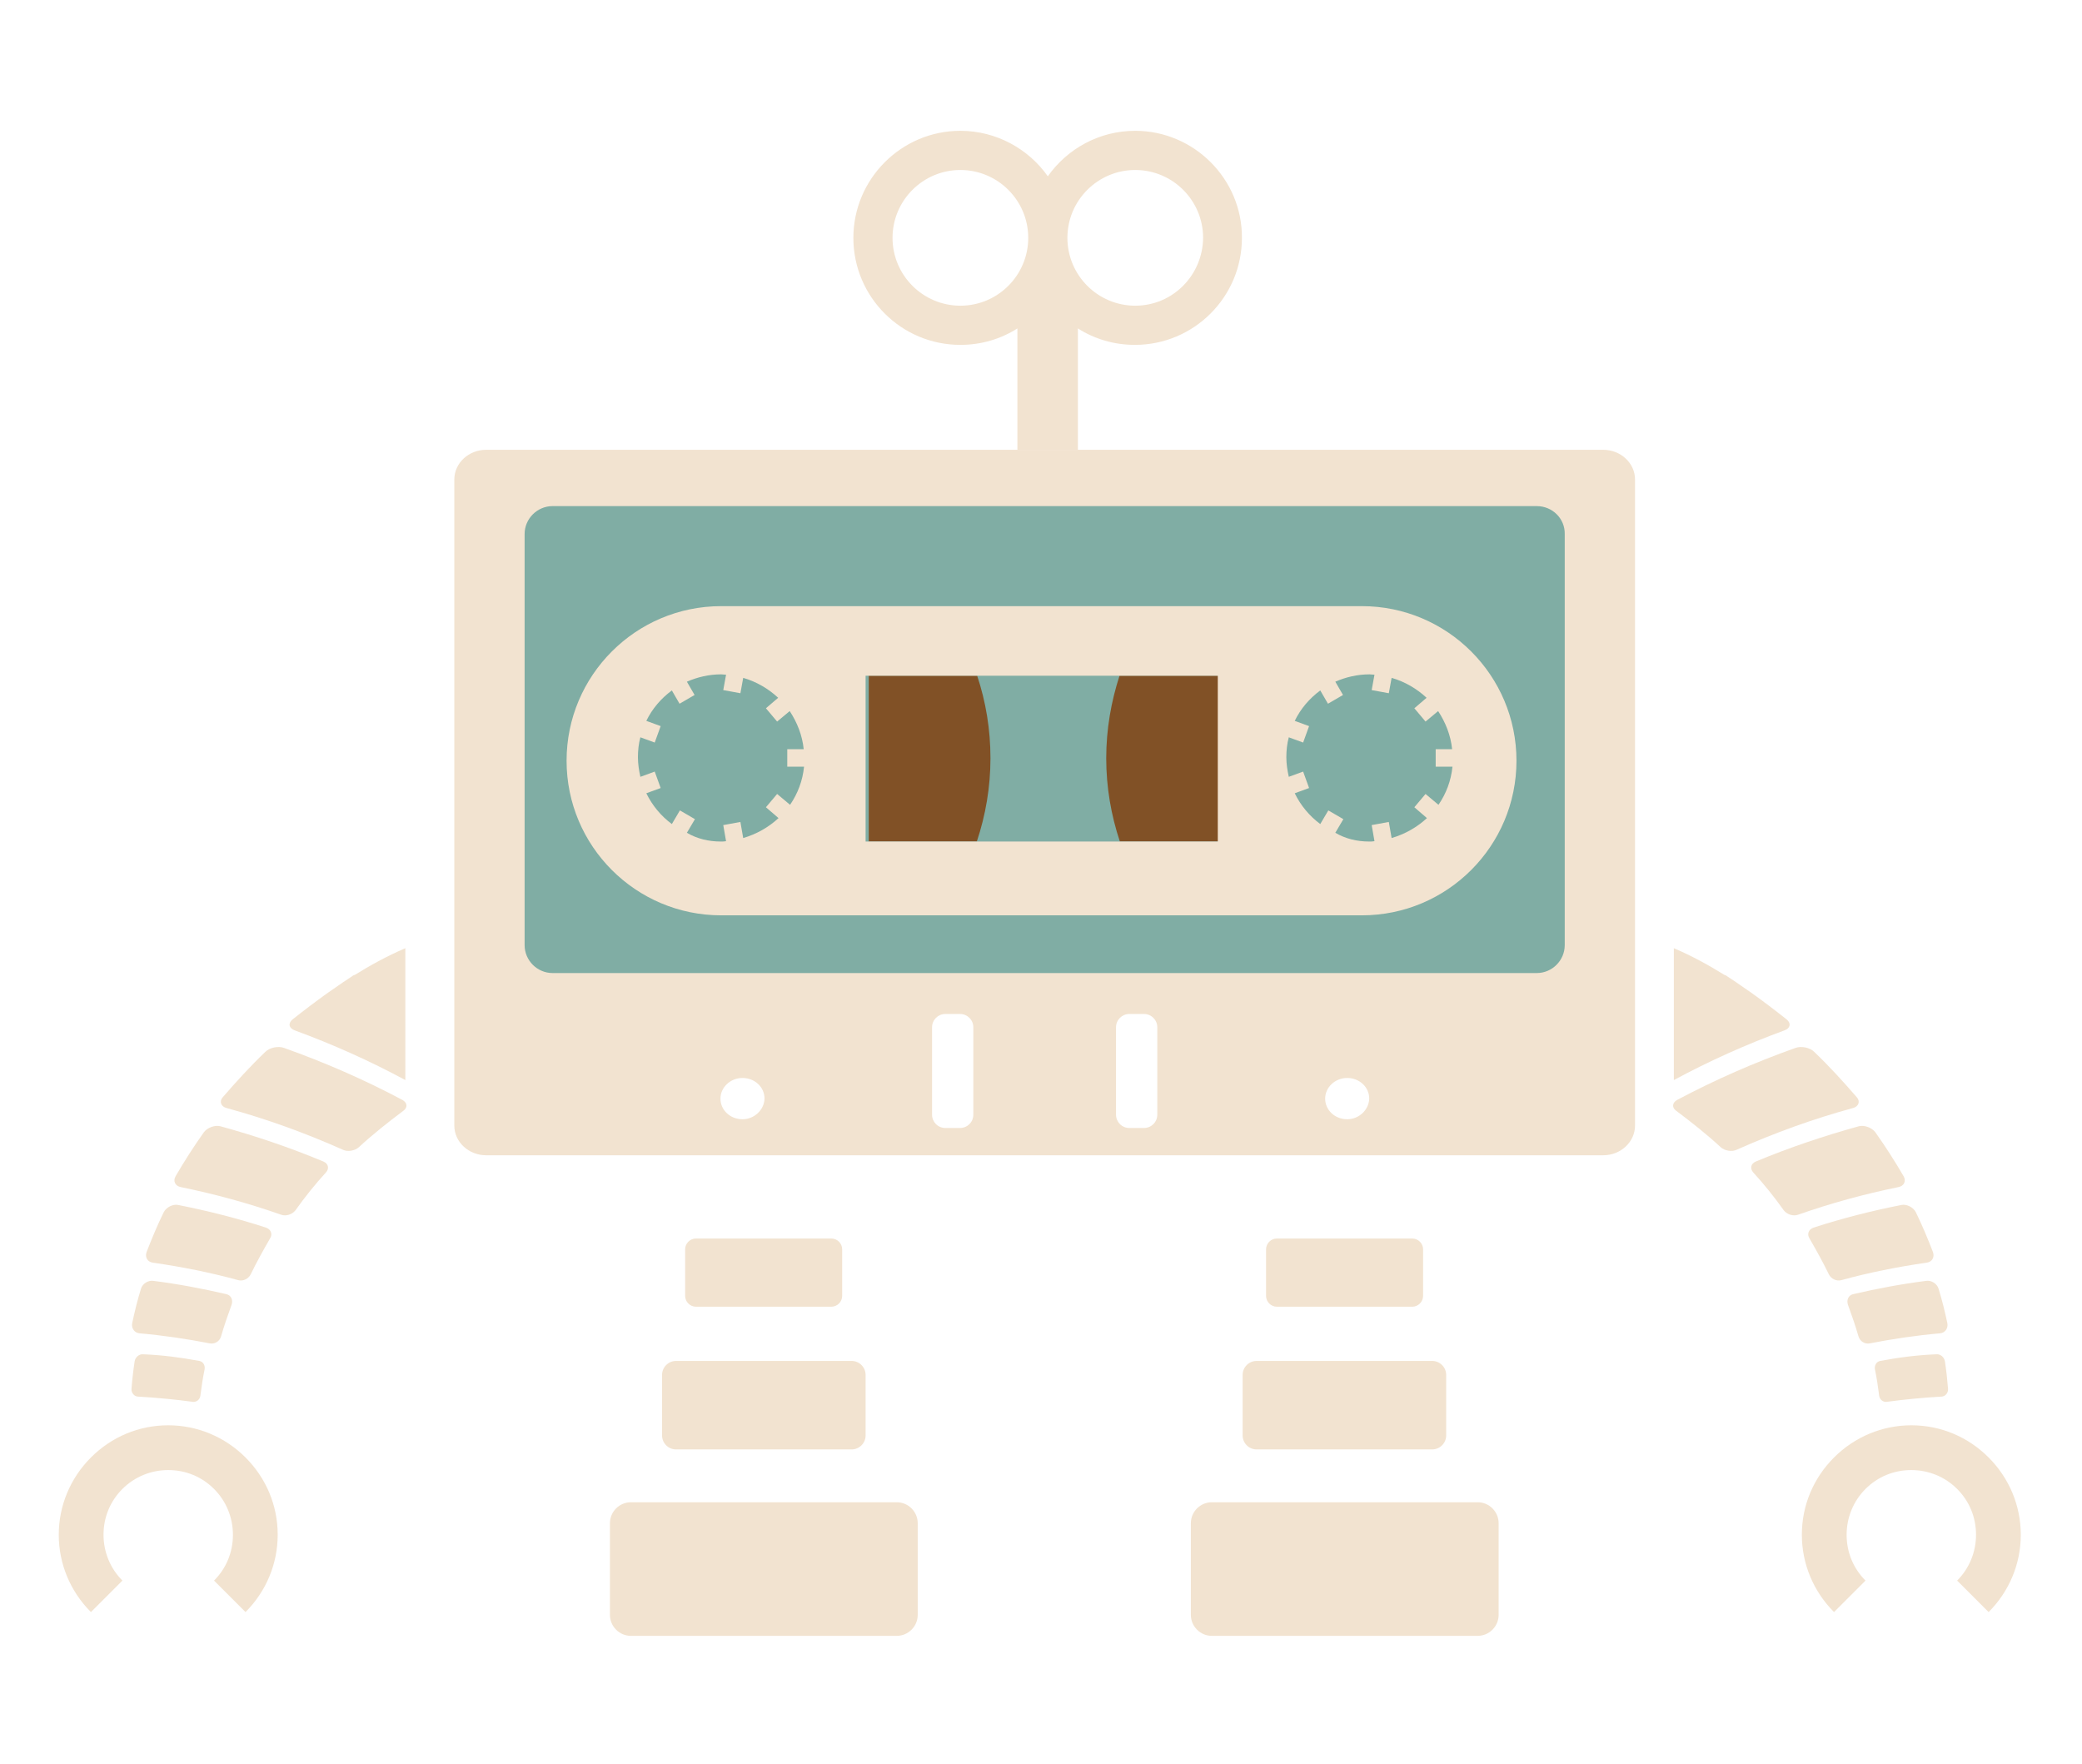 <?xml version="1.0" encoding="utf-8"?>
<!-- Generator: Adobe Illustrator 19.0.0, SVG Export Plug-In . SVG Version: 6.00 Build 0)  -->
<svg version="1.1" xmlns="http://www.w3.org/2000/svg" xmlns:xlink="http://www.w3.org/1999/xlink" x="0px" y="0px" width="595.3px"
	 height="504.3px" viewBox="0 0 595.3 504.3" style="enable-background:new 0 0 595.3 504.3;" xml:space="preserve">
<style type="text/css">
	.st0{fill:#F2E3D0;}
	.st1{fill:none;}
	.st2{fill:#80ADA4;}
	.st3{fill:#815126;}
</style>
<g id="Layer_3">
	<g>
		<path class="st0" d="M458.4,128.6H139c-5,0-9.1,3.8-9.1,8.5v184.7c0,4.7,4.1,8.5,9.1,8.5h319.4c5,0,9.1-3.8,9.1-8.5V137.1
			C467.5,132.4,463.4,128.6,458.4,128.6z M212.3,320c-3.5,0-6.3-2.6-6.3-5.9c0-3.2,2.8-5.9,6.3-5.9c3.5,0,6.3,2.6,6.3,5.9
			C218.5,317.3,215.7,320,212.3,320z M278.3,318.7c0,2.1-1.7,3.8-3.8,3.8h-4.2c-2.1,0-3.8-1.7-3.8-3.8v-25c0-2.1,1.7-3.8,3.8-3.8
			h4.2c2.1,0,3.8,1.7,3.8,3.8V318.7z M330.9,318.7c0,2.1-1.7,3.8-3.8,3.8h-4.2c-2.1,0-3.8-1.7-3.8-3.8v-25c0-2.1,1.7-3.8,3.8-3.8
			h4.2c2.1,0,3.8,1.7,3.8,3.8V318.7z M385.2,320c-3.5,0-6.3-2.6-6.3-5.9c0-3.2,2.8-5.9,6.3-5.9c3.5,0,6.3,2.6,6.3,5.9
			C391.4,317.3,388.6,320,385.2,320z"/>
		<path class="st1" d="M385.2,308.2c-3.5,0-6.3,2.6-6.3,5.9c0,3.2,2.8,5.9,6.3,5.9c3.5,0,6.3-2.6,6.3-5.9
			C391.4,310.9,388.6,308.2,385.2,308.2z"/>
		<path class="st1" d="M212.3,308.2c-3.5,0-6.3,2.6-6.3,5.9c0,3.2,2.8,5.9,6.3,5.9c3.5,0,6.3-2.6,6.3-5.9
			C218.5,310.9,215.7,308.2,212.3,308.2z"/>
	</g>
	<path class="st2" d="M439.4,144.7H158c-4.4,0-8,3.6-8,8v117.5c0,4.4,3.6,8,8,8h281.4c4.4,0,8-3.6,8-8V152.7
		C447.5,148.3,443.9,144.7,439.4,144.7z"/>
</g>
<g id="Layer_1">
	<g>
		<g>
			<path class="st3" d="M320.1,193.2c-2.4,7.4-3.8,15.3-3.8,23.6c0,8.3,1.4,16.3,3.9,23.8h28.8v-47.4H320.1z"/>
			<path class="st3" d="M248.4,193.2v47.4h30.9c2.5-7.5,3.9-15.5,3.9-23.8c0-8.2-1.3-16.1-3.8-23.6H248.4z"/>
		</g>
	</g>
</g>
<g id="Layer_2">
	<path class="st0" d="M324.6,37.4c-10.3,0-19.4,5.1-25,13c-5.5-7.8-14.7-13-25-13C257.7,37.4,244,51.2,244,68
		c0,16.9,13.7,30.6,30.6,30.6c6,0,11.6-1.7,16.3-4.7v34.7h17.3V93.9c4.7,3,10.3,4.7,16.3,4.7c16.9,0,30.6-13.7,30.6-30.6
		C355.2,51.2,341.4,37.4,324.6,37.4z M274.6,87.4c-10.7,0-19.4-8.7-19.4-19.4c0-10.7,8.7-19.4,19.4-19.4c10.7,0,19.4,8.7,19.4,19.4
		C294,78.7,285.3,87.4,274.6,87.4z M324.6,87.4c-10.7,0-19.4-8.7-19.4-19.4c0-10.7,8.7-19.4,19.4-19.4s19.4,8.7,19.4,19.4
		C343.9,78.7,335.3,87.4,324.6,87.4z"/>
</g>
<g id="Layer_10">
	<path class="st0" d="M389.4,173.3H206.2c-24.4,0-44.2,19.8-44.2,44.2c0,24.4,19.8,44.2,44.2,44.2h183.2c24.4,0,44.2-19.8,44.2-44.2
		C433.6,193.1,413.8,173.3,389.4,173.3z M348.1,240.6H247.5v-47.4h100.7V240.6z"/>
</g>
<g id="Layer_4">
	<g>
		<path class="st2" d="M206.1,240.6c0.5,0,1,0,1.5-0.1l-0.8-4.6l4.9-0.9l0.8,4.6c3.8-1.1,7.3-3.1,10.1-5.7l-3.6-3.1l3.2-3.8l3.7,3.1
			c2.2-3.2,3.6-6.9,4-10.9h-4.8v-5h4.7c-0.4-4-1.9-7.7-4-10.9l-3.6,3l-3.2-3.8l3.5-3c-2.8-2.6-6.2-4.6-10-5.7l-0.8,4.4l-4.9-0.9
			l0.8-4.4c-0.5,0-1-0.1-1.4-0.1c-3.5,0-6.8,0.8-9.8,2.1l2.2,3.8l-4.3,2.5l-2.2-3.8c-3.1,2.3-5.6,5.2-7.3,8.7l4.1,1.5l-1.7,4.7
			l-4.1-1.5c-0.5,1.8-0.7,3.8-0.7,5.7c0,1.9,0.3,3.8,0.7,5.6l4.1-1.5l1.7,4.7l-4.1,1.5c1.7,3.5,4.2,6.5,7.3,8.8l2.3-3.9l4.3,2.5
			l-2.3,3.9C199.3,239.8,202.6,240.6,206.1,240.6z"/>
	</g>
</g>
<g id="Layer_5">
	<g>
		<path class="st2" d="M391.5,240.6c0.5,0,1,0,1.5-0.1l-0.8-4.6l4.9-0.9l0.8,4.6c3.8-1.1,7.3-3.1,10.1-5.7l-3.6-3.1l3.2-3.8l3.7,3.1
			c2.2-3.2,3.6-6.9,4-10.9h-4.8v-5h4.7c-0.4-4-1.9-7.7-4-10.9l-3.6,3l-3.2-3.8l3.5-3c-2.8-2.6-6.2-4.6-10-5.7l-0.8,4.4l-4.9-0.9
			l0.8-4.4c-0.5,0-1-0.1-1.4-0.1c-3.5,0-6.8,0.8-9.8,2.1l2.2,3.8l-4.3,2.5l-2.2-3.8c-3.1,2.3-5.6,5.2-7.3,8.7l4.1,1.5l-1.7,4.7
			l-4.1-1.5c-0.5,1.8-0.7,3.8-0.7,5.7c0,1.9,0.3,3.8,0.7,5.6l4.1-1.5l1.7,4.7l-4.1,1.5c1.7,3.5,4.2,6.5,7.3,8.8l2.3-3.9l4.3,2.5
			l-2.3,3.9C384.7,239.8,388,240.6,391.5,240.6z"/>
	</g>
</g>
<g id="Layer_6">
	<g>
		<path class="st0" d="M406.9,370.5c0,1.7-1.4,3.1-3.1,3.1h-38.7c-1.7,0-3.1-1.4-3.1-3.1v-13.3c0-1.7,1.4-3.1,3.1-3.1h38.7
			c1.7,0,3.1,1.4,3.1,3.1V370.5z"/>
		<path class="st0" d="M413.5,410.4c0,2.2-1.8,4-4,4h-50.2c-2.2,0-4-1.8-4-4v-17.3c0-2.2,1.8-4,4-4h50.2c2.2,0,4,1.8,4,4V410.4z"/>
		<path class="st0" d="M428.5,461.7c0,3.3-2.7,6-6,6h-76c-3.3,0-6-2.7-6-6v-26.2c0-3.3,2.7-6,6-6h76c3.3,0,6,2.7,6,6V461.7z"/>
	</g>
</g>
<g id="Layer_7">
	<g>
		<path class="st0" d="M240.8,370.5c0,1.7-1.4,3.1-3.1,3.1H199c-1.7,0-3.1-1.4-3.1-3.1v-13.3c0-1.7,1.4-3.1,3.1-3.1h38.7
			c1.7,0,3.1,1.4,3.1,3.1V370.5z"/>
		<path class="st0" d="M247.5,410.4c0,2.2-1.8,4-4,4h-50.2c-2.2,0-4-1.8-4-4v-17.3c0-2.2,1.8-4,4-4h50.2c2.2,0,4,1.8,4,4V410.4z"/>
		<path class="st0" d="M262.4,461.7c0,3.3-2.7,6-6,6h-76c-3.3,0-6-2.7-6-6v-26.2c0-3.3,2.7-6,6-6h76c3.3,0,6,2.7,6,6V461.7z"/>
	</g>
</g>
<g id="Layer_8">
	<g>
		<g>
			<path class="st0" d="M26,460.9l9-9c-3.5-3.5-5.4-8.2-5.4-13.1c0-5,1.9-9.6,5.4-13.1c3.5-3.5,8.2-5.4,13.1-5.4
				c5,0,9.6,1.9,13.1,5.4c3.5,3.5,5.4,8.2,5.4,13.1c0,5-1.9,9.6-5.4,13.1l9,9c5.9-5.9,9.2-13.8,9.2-22.1c0-8.4-3.3-16.2-9.2-22.1
				c-5.9-5.9-13.8-9.2-22.1-9.2c-8.4,0-16.2,3.3-22.1,9.2c-5.9,5.9-9.2,13.8-9.2,22.1C16.8,447.1,20.1,455,26,460.9z"/>
		</g>
		<g>
			<g>
				<g>
					<path class="st0" d="M64.7,370c1.4,0.3,2,1.7,1.5,3.1c-1.1,3-2.1,5.9-3,9c-0.4,1.4-1.8,2.2-3.1,2c-6.7-1.3-13.4-2.3-20.2-2.9
						c-1.4-0.1-2.4-1.4-2.1-2.9c0.7-3.3,1.5-6.6,2.5-9.8c0.4-1.5,2.1-2.5,3.5-2.3C50.9,367.1,57.8,368.4,64.7,370z"/>
					<path class="st0" d="M57,389.1c1.1,0.2,1.7,1.3,1.5,2.4c-0.6,3-0.8,4.5-1.2,7.5c-0.1,1.1-1.1,1.9-2.1,1.8
						c-5.2-0.7-10.4-1.2-15.7-1.5c-1.1,0-2-1.1-1.9-2.2c0.2-2.6,0.5-5.3,0.9-7.9c0.2-1.2,1.3-2.1,2.4-2
						C46.3,387.4,51.6,388.1,57,389.1z"/>
					<path class="st0" d="M76.1,351c1.4,0.5,1.9,1.9,1.1,3.1c-1.9,3.3-3.8,6.7-5.5,10.2c-0.6,1.3-2.2,2.1-3.6,1.7
						c-8-2.2-16.1-3.8-24.4-5c-1.5-0.2-2.3-1.5-1.8-3c1.5-3.9,3.1-7.7,4.9-11.4c0.7-1.4,2.6-2.4,4.1-2.1
						C59.5,346.2,67.8,348.3,76.1,351z"/>
					<path class="st0" d="M92.5,332.1c1.4,0.6,1.7,2,0.7,3.1c-3.1,3.4-6,7-8.7,10.8c-0.9,1.2-2.7,1.8-4.1,1.3
						c-9.4-3.3-18.9-5.9-28.7-7.9c-1.6-0.3-2.3-1.7-1.5-3.1c2.5-4.3,5.2-8.5,8.1-12.6c1-1.3,3.1-2.1,4.7-1.7
						C73.2,324.8,82.9,328.1,92.5,332.1z"/>
					<path class="st0" d="M115.1,314.5c1.4,0.8,1.5,2.2,0.2,3.1c-4.4,3.3-8.7,6.7-12.7,10.4c-1.1,1-3.2,1.4-4.6,0.7
						c-10.8-4.8-21.8-8.8-33.2-11.9c-1.6-0.4-2.2-1.9-1.1-3.1c3.9-4.5,7.9-8.9,12.2-13c1.2-1.2,3.7-1.7,5.3-1.1
						C93,303.8,104.2,308.7,115.1,314.5z"/>
				</g>
			</g>
		</g>
		<path class="st0" d="M115.9,271.1c-5.2,2.2-10.4,5.1-14.4,7.6c-0.3,0.1-0.6,0.2-0.8,0.4c-1.8,1.2-3.5,2.3-5.3,3.6
			c-1,0.7-1.6,1.1-1.6,1.1l0,0c-3.5,2.5-6.8,5-10.2,7.7c-1.3,1.1-1,2.5,0.7,3.1c10.9,4,21.4,8.7,31.6,14.2V271.1z"/>
	</g>
</g>
<g id="Layer_9">
	<g>
		<g>
			<path class="st0" d="M568.6,460.9l-9-9c3.5-3.5,5.4-8.2,5.4-13.1c0-5-1.9-9.6-5.4-13.1c-3.5-3.5-8.2-5.4-13.1-5.4
				c-5,0-9.6,1.9-13.1,5.4c-3.5,3.5-5.4,8.2-5.4,13.1c0,5,1.9,9.6,5.4,13.1l-9,9c-5.9-5.9-9.2-13.8-9.2-22.1
				c0-8.4,3.3-16.2,9.2-22.1c5.9-5.9,13.8-9.2,22.1-9.2c8.4,0,16.2,3.3,22.1,9.2c5.9,5.9,9.2,13.8,9.2,22.1
				C577.8,447.1,574.5,455,568.6,460.9z"/>
		</g>
		<g>
			<g>
				<g>
					<path class="st0" d="M529.9,370c-1.4,0.3-2,1.7-1.5,3.1c1.1,3,2.1,5.9,3,9c0.4,1.4,1.8,2.2,3.1,2c6.7-1.3,13.4-2.3,20.2-2.9
						c1.4-0.1,2.4-1.4,2.1-2.9c-0.7-3.3-1.5-6.6-2.5-9.8c-0.4-1.5-2.1-2.5-3.5-2.3C543.7,367.1,536.8,368.4,529.9,370z"/>
					<path class="st0" d="M537.6,389.1c-1.1,0.2-1.7,1.3-1.5,2.4c0.6,3,0.8,4.5,1.2,7.5c0.1,1.1,1.1,1.9,2.1,1.8
						c5.2-0.7,10.4-1.2,15.7-1.5c1.1,0,2-1.1,1.9-2.2c-0.2-2.6-0.5-5.3-0.9-7.9c-0.2-1.2-1.3-2.1-2.4-2
						C548.3,387.4,542.9,388.1,537.6,389.1z"/>
					<g>
						<path class="st0" d="M518.5,351c-1.4,0.5-1.9,1.9-1.1,3.1c1.9,3.3,3.8,6.7,5.5,10.2c0.6,1.3,2.2,2.1,3.6,1.7
							c8-2.2,16.1-3.8,24.4-5c1.5-0.2,2.3-1.5,1.8-3c-1.5-3.9-3.1-7.7-4.9-11.4c-0.7-1.4-2.6-2.4-4.1-2.1
							C535.1,346.2,526.8,348.3,518.5,351z"/>
					</g>
					<g>
						<path class="st0" d="M502,332.1c-1.4,0.6-1.7,2-0.7,3.1c3.1,3.4,6,7,8.7,10.8c0.9,1.2,2.7,1.8,4.1,1.3
							c9.4-3.3,18.9-5.9,28.7-7.9c1.6-0.3,2.3-1.7,1.5-3.1c-2.5-4.3-5.2-8.5-8.1-12.6c-1-1.3-3.1-2.1-4.7-1.7
							C521.4,324.8,511.6,328.1,502,332.1z"/>
					</g>
					<g>
						<path class="st0" d="M479.5,314.5c-1.4,0.8-1.5,2.2-0.2,3.1c4.4,3.3,8.7,6.7,12.7,10.4c1.1,1,3.2,1.4,4.6,0.7
							c10.8-4.8,21.8-8.8,33.2-11.9c1.6-0.4,2.2-1.9,1.1-3.1c-3.9-4.5-7.9-8.9-12.2-13c-1.2-1.2-3.7-1.7-5.3-1.1
							C501.6,303.8,490.4,308.7,479.5,314.5z"/>
					</g>
				</g>
			</g>
		</g>
		<path class="st0" d="M478.6,271.1c5.2,2.2,10.4,5.1,14.4,7.6c0.3,0.1,0.6,0.2,0.8,0.4c1.8,1.2,3.5,2.3,5.3,3.6
			c1,0.7,1.6,1.1,1.6,1.1l0,0c3.5,2.5,6.8,5,10.2,7.7c1.3,1.1,1,2.5-0.7,3.1c-10.9,4-21.4,8.7-31.6,14.2V271.1z"/>
	</g>
</g>
</svg>
